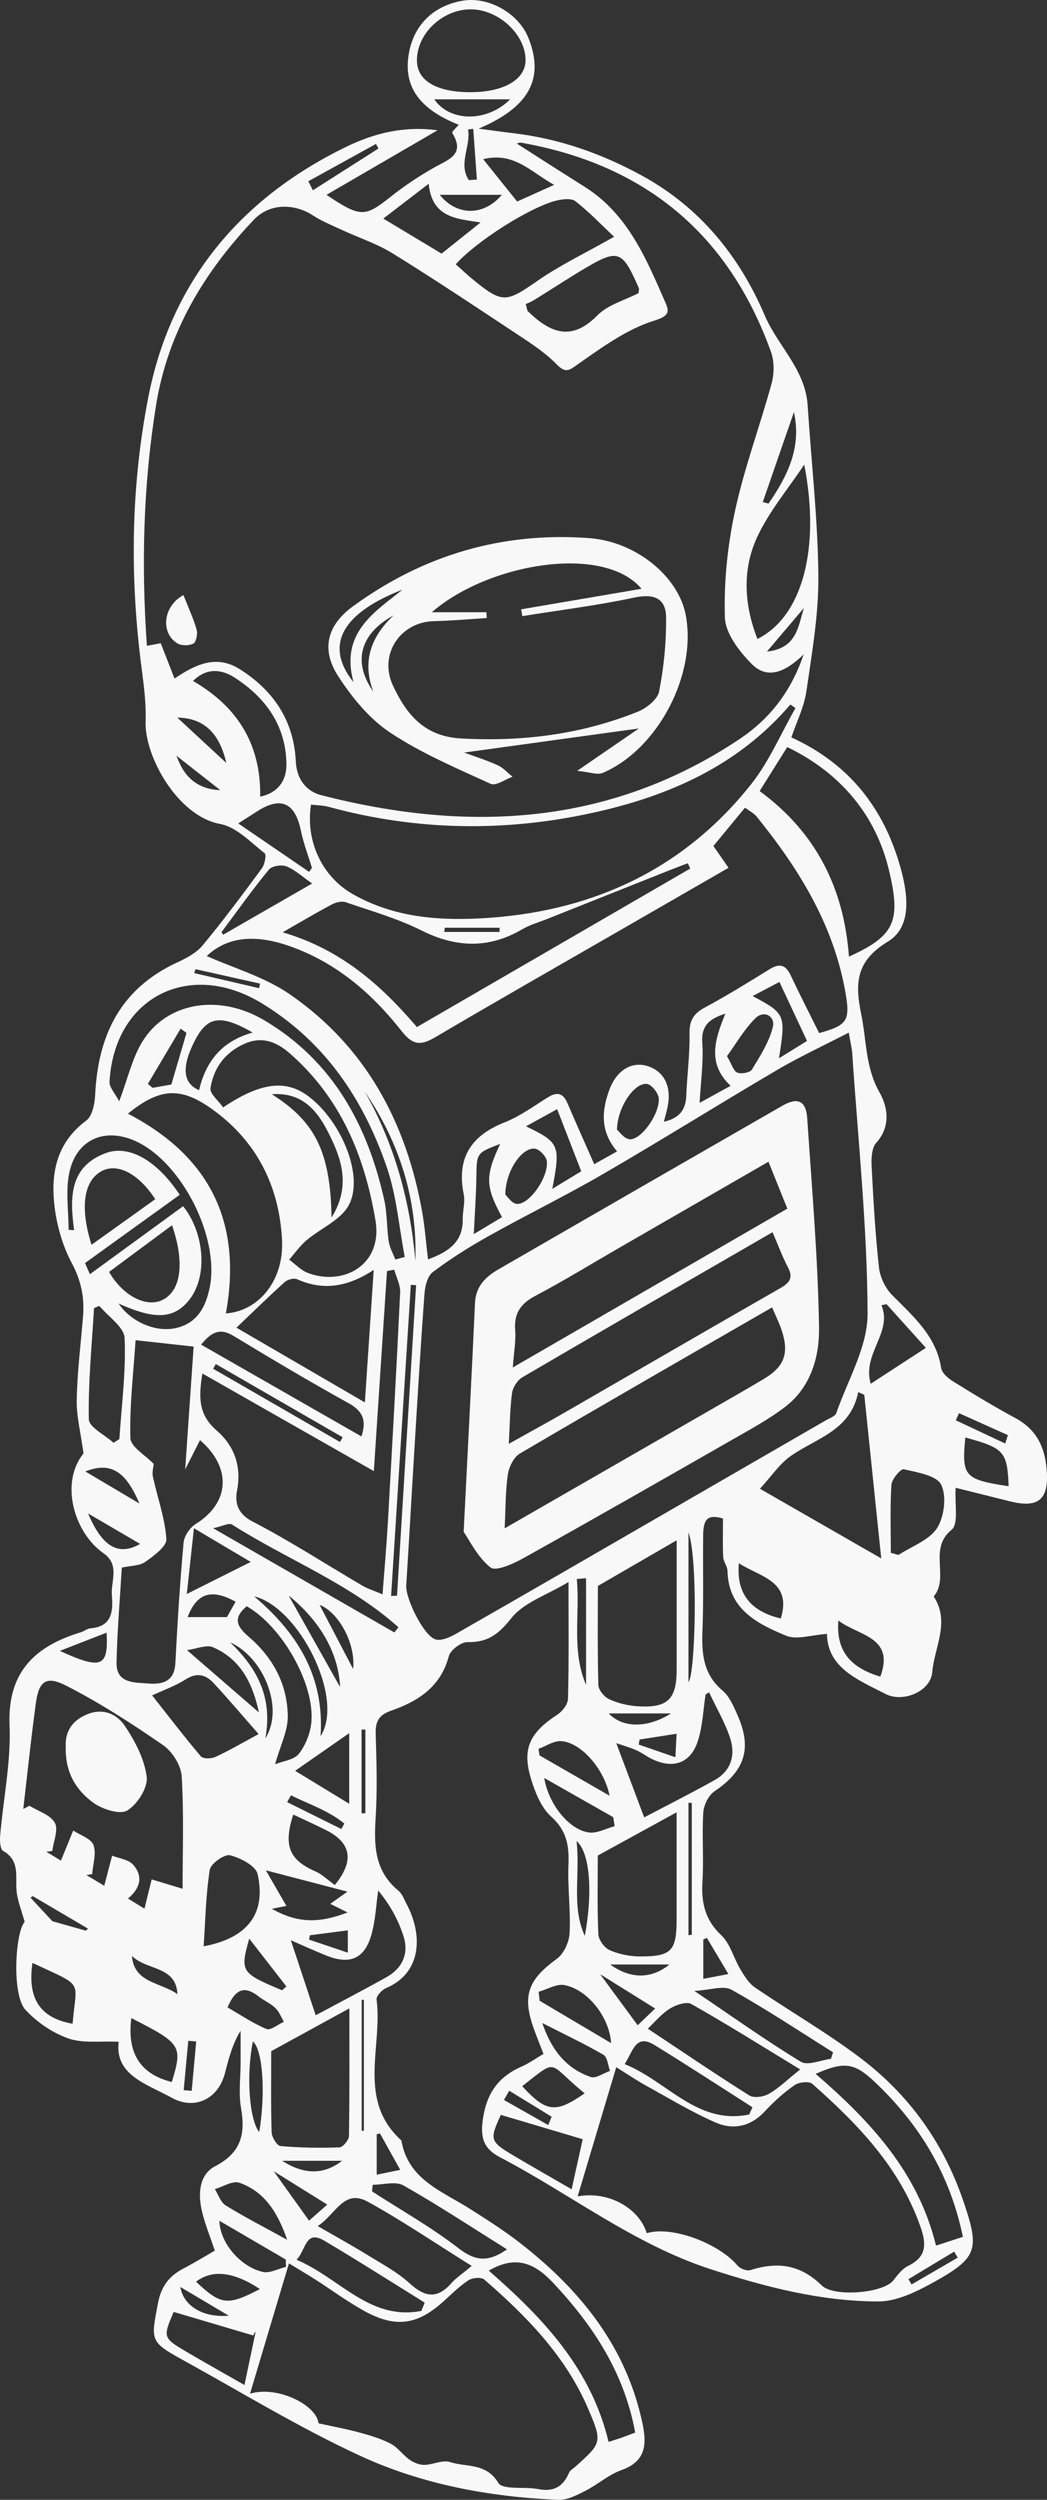 <svg width="271" height="647" viewBox="0 0 271 647" fill="none" xmlns="http://www.w3.org/2000/svg">
<rect x="0" y="0" width="271" height="647" fill="#333333" stroke="none"/>
<path d="M21.584 376.216C15.48 383.812 19.134 396.655 26.8 402.011C31.104 405.019 28.643 409.26 28.957 412.917C29.293 416.899 29.055 421.01 23.417 421.432C22.571 421.497 21.801 422.19 20.945 422.449C8.975 426.085 1.895 432.793 2.47 446.61C2.86 456.045 0.854 465.578 0.041 475.077C-0.078 476.408 0.03 478.605 0.8 479.038C5.31 481.602 3.901 485.757 4.302 489.544C4.551 491.989 5.549 494.359 6.384 497.41C3.955 500.061 2.979 516.28 6.601 520.186C9.561 523.378 13.594 526.137 17.681 527.576C21.454 528.906 25.943 528.214 30.724 528.441C29.651 537.076 37.924 539.337 44.505 542.962C50.338 546.175 56.431 543.308 58.177 536.729C59.163 533.007 60.042 529.253 62.275 525.585C62.275 528.311 62.275 531.038 62.275 533.765C62.275 537.725 61.722 541.782 62.394 545.634C63.565 552.364 62.394 557.168 55.694 560.652C51.52 562.816 51.227 567.815 52.257 572.251C53.027 575.529 54.328 578.689 55.596 582.508C52.962 584.023 50.24 585.689 47.421 587.161C43.833 589.033 41.751 591.727 40.949 595.828C38.965 606.009 38.769 606.074 47.703 611.008C62.785 619.339 77.563 628.363 93.175 635.58C109.265 643.013 126.753 646.259 144.535 646.995C146.833 647.092 149.327 645.772 151.506 644.669C154.715 643.046 157.524 640.481 160.852 639.302C167.216 637.041 167.433 632.615 166.295 627.216C162.099 607.329 150.194 592.647 134.592 580.507C130.494 577.315 126.081 574.512 121.69 571.721C114.437 567.101 105.6 564.136 103.898 553.987C92.319 543.513 99.084 529.75 97.469 517.502C97.35 516.615 98.846 515.014 99.93 514.548C109.211 510.61 109.439 500.818 105.329 492.974C104.668 491.708 104.137 490.171 103.096 489.316C97.1 484.383 96.764 477.934 97.209 470.869C97.675 463.511 97.469 456.099 97.241 448.72C97.144 445.561 98.076 443.851 101.166 442.78C108.203 440.335 114.057 436.613 116.172 428.649C116.594 427.048 119.37 424.971 121.007 425.003C126.276 425.122 129.063 422.936 132.37 418.782C135.557 414.767 141.445 412.874 147.148 409.455C147.148 420.437 147.267 430.056 147.017 439.664C146.985 441.081 145.575 442.932 144.274 443.775C136.967 448.525 134.994 452.745 137.585 460.86C138.647 464.203 140.165 467.926 142.67 470.165C146.671 473.757 147.343 477.674 147.137 482.587C146.887 488.494 147.733 494.445 147.429 500.353C147.31 502.657 145.933 505.665 144.133 506.975C136.652 512.395 135.069 516.539 138.235 525.249C138.962 527.24 139.753 529.209 140.675 531.579C138.691 532.748 136.945 534.013 135.026 534.857C129.117 537.443 126.038 541.598 125.03 548.209C124.281 553.089 125.008 556.032 129.421 558.337C147.69 567.88 164.094 580.874 184.065 587.345C198.182 591.922 212.482 595.633 227.336 595.654C231.988 595.654 236.975 593.263 241.225 590.915C253.13 584.348 253.715 582.357 249.205 569.265C244.077 554.409 235.175 542.063 222.707 532.639C213.99 526.05 204.448 520.554 195.406 514.386C193.801 513.293 192.652 511.389 191.622 509.669C189.887 506.769 189.031 503.069 186.689 500.872C182.428 496.858 181.485 492.368 181.821 486.904C182.189 480.985 181.658 475.013 182.038 469.083C182.157 467.168 183.404 464.647 184.943 463.608C192.75 458.35 194.734 452.605 190.907 443.927C189.909 441.655 188.825 439.08 187.014 437.543C182.016 433.323 181.593 428.011 181.821 422.092C182.146 413.815 181.897 405.527 182.005 397.239C182.059 392.814 183.425 391.97 187.133 393.009C187.133 396.547 187.025 399.771 187.188 402.984C187.253 404.185 188.272 405.354 188.304 406.555C188.5 416.499 195.981 420.221 203.429 423.337C206.194 424.494 210 423.142 214.044 422.882C214.196 431.711 222.067 434.752 229.223 438.43C233.733 440.746 240.878 437.781 241.301 432.782C241.843 426.301 246.006 419.777 241.67 413.198C245.833 408.265 240.163 400.907 246.31 395.919C248.175 394.404 247.069 389.232 247.362 385.067C252.1 386.246 256.74 387.393 261.381 388.562C269.003 390.477 271.561 387.923 270.9 380.252C270.38 374.16 268.081 369.832 262.649 366.922C257.196 363.99 251.883 360.754 246.624 357.487C245.356 356.697 243.805 355.344 243.61 354.068C242.288 345.758 236.422 340.738 230.958 335.23C229.169 333.434 227.792 330.578 227.51 328.067C226.545 319.303 226.046 310.496 225.601 301.689C225.504 299.698 225.645 297.058 226.827 295.748C230.686 291.453 229.722 286.368 227.651 282.721C223.964 276.24 224.311 269.305 222.923 262.542C221.286 254.557 221.438 248.768 229.852 243.672C236.108 239.885 235.002 231.457 233.115 224.672C228.865 209.362 219.942 197.742 204.828 190.849C206.161 186.889 208.135 182.983 208.731 178.872C210.173 168.95 211.919 158.931 211.821 148.976C211.68 134.261 209.989 119.568 209.045 104.864C208.449 95.634 201.315 89.543 197.921 81.59C191.373 66.258 181.105 53.599 166.056 45.398C155.691 39.749 144.751 35.887 132.977 34.491C130.494 34.199 128.033 33.842 123.88 33.301C135.481 28.356 141.455 21.485 136.782 9.843C134.126 3.222 126.222 -0.966 119.684 0.192C111.683 1.599 106.533 7.084 105.644 15.134C104.787 22.87 108.929 28.421 118.741 32.295C118.091 33.074 116.898 34.145 117.05 34.383C120.508 40.031 116.085 41.264 112.431 43.331C108.528 45.538 104.733 48.048 101.22 50.84C94.466 56.217 93.392 56.38 84.501 50.429C94.281 44.748 103.465 39.403 113.244 33.723C104.592 32.544 96.883 34.469 89.662 37.975C62.188 51.316 44.255 72.869 38.401 102.732C33.869 125.887 33.565 149.572 36.677 173.137C37.273 177.649 37.848 182.237 37.685 186.76C37.371 195.632 45.914 211.234 57.017 213.268C61.202 214.036 64.856 217.997 68.509 220.831C69.019 221.221 68.509 223.753 67.761 224.77C62.785 231.521 57.776 238.273 52.409 244.722C50.772 246.691 48.148 248.043 45.73 249.158C31.115 255.964 25.347 268.039 24.631 283.381C24.523 285.675 23.894 288.856 22.322 290.025C14.461 295.878 13.052 303.95 14.168 312.638C14.797 317.529 16.272 322.593 18.592 326.921C21.01 331.454 21.899 335.879 21.487 340.792C20.891 347.954 20.002 355.117 19.861 362.291C19.774 366.5 20.88 370.73 21.617 376.194L21.584 376.216ZM38.021 167.154C36.536 145.904 37.1 125.194 40.417 104.734C43.431 86.145 52.723 70.521 65.701 56.877C70.114 52.236 76.663 52.917 80.945 55.72C83.287 57.256 85.954 58.327 88.513 59.517C92.904 61.552 97.599 63.077 101.676 65.609C112.648 72.404 123.392 79.567 134.148 86.697C137.585 88.98 141.152 91.285 143.992 94.217C146.551 96.857 147.44 95.753 149.923 94.022C156.038 89.748 162.381 85.139 169.352 82.986C173.299 81.763 173.234 80.595 172.247 78.344C167.281 67.005 162.554 55.428 151.365 48.373C145.478 44.662 139.623 40.907 133.757 37.153C134.104 37.066 134.462 36.861 134.788 36.915C166.826 42.53 188.565 60.502 199.559 91.079C200.437 93.514 200.415 96.684 199.721 99.216C196.707 110.274 192.652 121.083 190.245 132.249C188.304 141.251 187.339 150.664 187.632 159.84C187.762 163.962 191.362 168.604 194.571 171.85C198.756 176.08 203.505 173.754 208.015 169.361C204.622 179.38 198.919 186.294 191.308 191.358C157.664 213.766 121.083 215.551 83.125 205.803C79.416 204.85 76.782 201.81 76.565 197.071C76.066 186.63 70.884 178.753 62.058 173.191C55.9 169.307 50.468 172.055 45.177 175.615C43.822 172.163 42.737 169.372 41.599 166.472C40.612 166.667 39.604 166.862 38.032 167.154H38.021ZM110.783 325.936C110.252 321.511 109.959 317.561 109.276 313.677C105.156 290.479 94.661 270.873 74.982 257.316C68.477 252.837 60.464 250.554 53.515 247.438C59.391 241.887 67.078 242.06 75.221 244.96C87.169 249.223 96.374 257.208 104.007 266.924C107.042 270.787 109.167 270.516 112.832 268.352C128.326 259.21 143.96 250.316 159.551 241.324C169.179 235.774 178.807 230.234 188.575 224.597C186.819 222.076 185.399 220.031 184.651 218.96C187.545 215.443 190.158 212.273 192.836 209.038C194.127 210.001 195.157 210.498 195.807 211.299C206.649 224.683 215.583 239.041 218.738 256.342C220.159 264.122 219.465 265.312 212.027 267.379C209.544 262.358 207.007 257.424 204.644 252.404C203.31 249.58 201.673 249.309 199.114 250.9C193.617 254.308 188.098 257.716 182.406 260.778C179.511 262.337 178.406 264.122 178.471 267.498C178.579 272.864 177.831 278.242 177.636 283.619C177.495 287.298 175.793 289.408 171.824 290.338C172.225 288.77 172.583 287.59 172.822 286.378C173.852 281.196 171.889 277.268 167.639 275.926C163.563 274.639 159.627 276.922 157.73 282.04C155.724 287.439 155.323 292.838 159.714 297.999C157.426 299.276 155.518 300.347 153.805 301.31C151.311 295.64 149.045 290.587 146.866 285.502C145.738 282.884 144.177 282.527 141.802 284.009C138.138 286.292 134.582 288.921 130.602 290.49C121.831 293.952 118.156 299.773 120.031 309.122C120.443 311.167 119.739 313.417 119.771 315.57C119.847 321.467 116.074 323.999 110.805 325.947L110.783 325.936ZM219.682 267.281C220.072 269.553 220.484 271.09 220.592 272.648C222.099 295.088 224.474 317.529 224.561 339.98C224.593 348.56 219.421 357.184 216.462 365.732C216.18 366.543 214.803 367.008 213.87 367.538C200.014 375.556 186.147 383.563 172.291 391.569C154.228 402.011 136.186 412.474 118.069 422.828C116.486 423.737 114.263 424.754 112.745 424.31C109.688 423.434 104.928 413.696 105.145 410.32C105.839 399.555 106.424 388.778 107.086 378.001C107.964 363.643 108.81 349.274 109.861 334.916C110.002 332.936 110.631 330.286 112.008 329.247C116.573 325.806 121.452 322.722 126.45 319.931C136.316 314.413 146.486 309.446 156.255 303.766C171.315 295.023 186.082 285.783 201.098 276.954C206.931 273.524 213.1 270.668 219.66 267.27L219.682 267.281ZM159.508 535.031C163.075 537.249 165.113 538.644 167.271 539.824C173.223 543.091 179.045 546.651 185.247 549.356C189.801 551.336 194.344 550.395 198.008 546.413C200.307 543.914 202.898 541.587 205.684 539.651C206.801 538.872 209.425 538.601 210.26 539.337C222.034 549.756 232.844 560.912 238.222 576.244C239.794 580.712 239.946 584.066 235.078 586.436C233.549 587.183 232.334 588.762 231.25 590.18C228.681 593.545 215.833 594.562 212.732 591.543C207.398 586.339 201.662 585.181 194.246 587.54C193.335 587.832 191.611 587.193 190.95 586.414C185.908 580.474 173.776 576.027 167.401 577.986C165.514 571.71 157.708 566.949 149.511 568.464C152.905 557.114 156.071 546.543 159.508 535.031ZM74.787 585.798C78.061 587.799 79.861 588.849 81.618 589.974C85.846 592.69 89.912 595.698 94.303 598.121C102.369 602.568 107.964 601.757 114.697 595.719C116.833 593.804 118.871 591.727 121.246 590.169C122.265 589.498 124.574 589.303 125.355 589.985C136.295 599.485 146.378 609.785 152.2 623.332C155.995 632.172 155.745 632.269 148.85 638.48C148.318 638.956 147.549 639.345 147.299 639.951C145.781 643.587 143.288 645.004 139.298 644.214C135.774 643.522 130.136 644.517 128.987 642.613C125.789 637.333 120.693 638.599 116.497 637.225C114.567 636.586 112.052 637.928 109.796 637.949C108.528 637.96 107.075 637.365 106.012 636.619C104.278 635.396 102.977 633.438 101.133 632.475C98.629 631.165 95.821 630.332 93.078 629.586C89.771 628.677 86.377 628.06 82.452 627.194C81.91 622.455 71.87 617.381 64.715 619.523C68.173 607.946 71.339 597.342 74.798 585.787L74.787 585.798ZM204.579 182.334C205.012 182.648 205.457 182.962 205.89 183.276C202.117 189.865 199.103 197.06 194.441 202.946C177.289 224.597 154.184 235.546 126.905 237.526C114.675 238.414 102.424 237.754 91.256 231.381C83.493 226.945 79.015 217.845 80.501 208.248C82.029 208.432 83.623 208.432 85.109 208.832C107.801 215.032 130.678 215.378 153.566 210.336C173.201 206.008 191.091 198.142 204.579 182.334ZM52.365 355.474C67.121 363.871 81.52 372.072 96.764 380.75C97.978 362.258 99.073 345.617 100.168 328.976C100.797 328.857 101.426 328.727 102.044 328.608C102.586 330.588 103.671 332.59 103.573 334.538C102.63 354.317 101.524 374.074 100.407 393.842C100.06 399.89 99.518 405.938 99.019 412.636C96.959 411.759 95.268 411.251 93.782 410.385C84.317 404.835 75.091 398.83 65.365 393.798C61.364 391.732 60.768 388.767 61.364 385.727C62.611 379.311 60.465 374.02 56.041 370.2C51.26 366.067 51.433 361.501 52.376 355.474H52.365ZM50.121 348.495C49.405 358.937 48.701 369.118 47.931 380.306C49.427 377.352 50.609 375.026 51.769 372.732C60.042 379.852 59.478 388.951 50.685 394.415C49.167 395.356 47.671 397.531 47.519 399.262C46.576 409.639 45.925 420.037 45.394 430.445C45.145 435.282 41.989 436.007 38.325 435.715C34.703 435.433 30.03 435.715 30.161 430.229C30.356 421.995 31.05 413.783 31.527 405.722C33.836 405.213 36.113 405.289 37.598 404.25C39.821 402.681 43.193 400.204 43.063 398.321C42.694 392.89 40.743 387.577 39.572 382.178C39.322 381.02 39.713 379.722 39.778 378.878C37.663 376.649 33.814 374.474 33.749 372.191C33.511 363.838 34.53 355.453 35.094 346.862C40.081 347.413 44.657 347.911 50.132 348.517L50.121 348.495ZM73.161 241.292C78.17 238.425 81.997 236.142 85.933 234.064C86.952 233.523 88.47 233.155 89.489 233.512C96.07 235.774 102.857 237.7 109.048 240.794C118.036 245.295 126.493 245.598 135.189 240.502C137.151 239.355 139.428 238.717 141.575 237.862C152.2 233.631 162.825 229.401 173.461 225.17C174.969 224.564 176.497 224.002 178.015 223.428C178.232 223.883 178.449 224.337 178.666 224.791C155.127 238.446 131.589 252.09 107.91 265.821C98.531 254.86 88.275 245.76 73.171 241.292H73.161ZM7.62 467.363L6.026 468.174C7.088 459.075 8.032 449.964 9.268 440.887C10.048 435.141 11.881 433.605 17.107 436.266C25.824 440.713 34.118 446.08 42.185 451.652C44.592 453.319 46.858 456.9 47.031 459.746C47.617 469.549 47.259 479.405 47.259 488.84C44.006 487.856 41.632 487.142 39.257 486.417C38.639 488.938 38.021 491.459 37.392 494.001C36.623 493.525 34.996 492.519 33.131 491.372C36.373 488.678 37.089 485.53 34.422 482.576C33.229 481.256 30.855 481.007 29.022 480.271C28.35 482.857 27.667 485.443 26.984 488.072C25.943 487.445 24.154 486.363 22.354 485.281C22.853 485.205 23.352 485.14 23.851 485.064C24.046 482.522 25 479.719 24.197 477.534C23.59 475.867 20.782 474.991 18.95 473.768C17.898 476.343 16.857 478.919 15.773 481.559C14.906 481.028 13.442 480.141 11.978 479.254C12.499 479.189 13.019 479.124 13.54 479.07C13.843 476.592 15.177 473.552 14.201 471.777C13.073 469.722 9.918 468.791 7.641 467.363H7.62ZM33.11 288.229C41.263 281.65 46.597 281.163 54.783 286.984C66.395 295.24 72.272 306.925 72.998 320.894C73.551 331.389 66.97 339.353 58.459 339.937C62.752 316.414 54.371 299.308 33.11 288.229ZM196.62 204.742C199.222 200.587 201.456 197.017 203.765 193.349C217.784 200.144 226.707 211.137 230.068 225.116C233.245 238.295 231.738 242.168 219.736 247.589C218.446 229.985 211.301 215.508 196.62 204.731V204.742ZM175.142 398.657C175.142 410.115 175.142 421.14 175.142 432.177C175.142 439.826 172.789 442.131 164.94 441.601C162.478 441.438 159.92 440.822 157.697 439.794C156.418 439.209 154.911 437.403 154.878 436.115C154.629 427.178 154.748 418.23 154.748 410.472C161.925 406.317 168.268 402.638 175.142 398.657ZM94.433 362.962C82.29 355.896 71.307 349.502 61.202 343.626C65.625 339.407 69.583 335.512 73.714 331.8C74.44 331.151 76.077 330.718 76.901 331.086C83.547 334.04 89.803 333.229 96.731 328.663C95.951 340.316 95.246 350.952 94.444 362.962H94.433ZM57.754 286.616C56.485 284.799 54.263 283.035 54.48 281.65C55.282 276.467 58.177 272.431 63.197 270.181C67.794 268.114 71.534 269.586 75.058 272.68C88.166 284.16 94.368 299.146 97.187 315.863C99.117 327.321 88.947 332.947 79.698 329.463C77.899 328.782 76.446 327.191 74.841 326.023C76.327 324.335 77.638 322.441 79.341 321.002C82.94 317.94 88.058 315.852 90.194 312.054C94.325 304.718 88.6 290.566 80.111 283.944C74.223 279.356 67.664 279.962 57.743 286.627L57.754 286.616ZM70.201 530.876C77.259 527.013 83.612 523.529 90.432 519.796C90.432 531.114 90.497 541.988 90.324 552.862C90.302 553.89 88.763 555.74 87.863 555.772C82.788 555.956 77.671 555.881 72.618 555.437C71.719 555.361 70.353 553.165 70.309 551.91C70.092 544.736 70.201 537.552 70.201 530.876ZM154.737 480.239C161.925 476.289 168.301 472.794 175.131 469.051C175.131 478.572 175.131 487.683 175.131 496.793C175.131 504.897 173.808 506.39 165.644 506.358C163.01 506.347 160.202 505.784 157.805 504.735C156.439 504.14 154.932 502.062 154.867 500.591C154.564 493.59 154.726 486.579 154.726 480.239H154.737ZM196.707 385.305C199.678 382.07 201.727 378.943 204.557 376.919C211.171 372.213 220.17 370.341 222.132 360.3C222.652 360.527 223.184 360.754 223.704 360.982C225.114 374.625 226.534 388.269 228.095 403.342C217.09 397.023 207.528 391.526 196.707 385.316V385.305ZM117.96 68.411C123.23 62.482 137.119 53.642 143.992 51.922C145.575 51.532 147.885 51.251 148.947 52.084C152.482 54.843 155.604 58.133 158.955 61.281C151.539 65.49 145.012 68.595 139.146 72.664C130.949 78.344 130.082 78.636 122.265 72.22C120.877 71.084 119.576 69.84 117.971 68.411H117.96ZM30.844 285.015C29.846 283.067 28.252 281.444 28.35 279.93C29.608 258.095 49.037 248.238 67.794 259.686C84.1 269.629 94.064 284.496 100.093 302.024C102.651 309.446 103.269 317.54 104.766 325.33C103.952 325.546 103.128 325.763 102.315 325.979C101.73 324.421 100.852 322.896 100.613 321.283C100.082 317.745 100.234 314.077 99.464 310.604C95.127 291.15 86.15 274.606 68.433 264.079C56.691 257.1 43.16 259.372 36.872 269.553C34.226 273.849 33.099 279.075 30.855 285.037L30.844 285.015ZM121.712 23.866C113.049 23.844 108.04 20.934 107.921 15.848C107.758 8.794 114.524 2.334 121.994 2.421C129.15 2.507 136.056 8.989 136.034 15.578C136.013 20.609 130.364 23.877 121.723 23.855L121.712 23.866ZM126.515 587.68C133.302 583.709 138.192 585.549 143.06 590.721C153.577 601.887 161.6 614.2 164.408 629.586C163.01 630.116 162.023 630.516 161.026 630.862C159.92 631.252 158.792 631.587 157.523 631.999C153.002 613.085 140.631 599.993 126.526 587.691L126.515 587.68ZM242.277 581.21C237.625 562.189 225.244 548.934 211.106 536.751C218.597 533.462 221.145 533.884 226.371 538.807C238.027 549.789 245.92 562.848 249.227 578.938C246.852 579.706 244.868 580.355 242.277 581.199V581.21ZM208.167 120.25C212.385 141.824 207.734 159.547 196.046 165.379C192.565 156.421 192.056 147.31 196.089 138.773C199.168 132.249 203.982 126.525 208.167 120.25ZM207.116 535.604C203.516 538.482 201.445 540.56 198.984 541.934C197.618 542.702 195.124 543.07 193.942 542.334C185.204 536.837 176.671 531.027 167.672 525.055C169.417 523.41 171.141 521.278 173.331 519.894C174.893 518.909 177.657 517.957 178.937 518.671C188.12 523.854 197.054 529.48 207.105 535.593L207.116 535.604ZM122.091 586.458C119.554 588.589 118.015 589.584 116.844 590.915C113.179 595.07 109.991 594.594 106.023 590.959C102.749 587.972 98.672 585.83 94.856 583.471C90.974 581.08 86.974 578.884 82.225 576.135C86.909 573.171 88.947 566.408 95.192 569.838C104.115 574.75 112.572 580.517 122.08 586.447L122.091 586.458ZM19.188 318.405C18.711 318.362 18.234 318.319 17.757 318.286C17.757 313.363 16.944 308.267 17.931 303.539C19.774 294.775 27.287 291.648 35.365 295.467C47.215 301.083 56.908 320.375 54.274 333.239C53.244 338.26 51.064 342.48 45.535 343.724C40.233 344.914 33.847 342.079 30.692 337.373C40.179 341.679 45.177 341.376 49.124 336.247C53.666 330.361 53.07 319.347 47.4 312.184C39.441 317.994 31.451 323.815 23.265 329.788C22.701 328.5 22.17 327.267 22.007 326.899C30.442 320.818 38.487 315.019 46.522 309.23C40.688 300.444 33.468 296.149 27.309 298.464C17.866 302.013 18.072 310.139 19.188 318.405ZM81.704 521.581C79.633 515.317 77.541 509.009 75.286 502.17C78.246 503.458 81.249 504.821 84.306 506.066C90.573 508.63 94.422 506.996 96.189 500.548C97.187 496.912 97.35 493.049 97.892 489.284C100.938 492.963 103.15 496.977 104.484 501.262C105.861 505.665 104.115 509.452 100.006 511.746C93.826 515.187 87.548 518.454 81.693 521.592L81.704 521.581ZM182.612 438.582C182.916 438.387 183.23 438.192 183.534 437.998C185.399 441.99 187.697 445.842 189.031 449.997C190.397 454.26 189.215 458.35 185.008 460.698C178.687 464.225 172.225 467.482 166.739 470.371C164.311 463.922 161.85 457.365 159.518 451.165C160.624 451.544 162.63 452.118 164.549 452.918C165.861 453.47 167.021 454.357 168.29 455.028C174.004 458.015 178.731 456.532 180.65 450.538C181.875 446.729 182.005 442.564 182.623 438.56L182.612 438.582ZM66.948 448.807C62.329 451.295 59.098 453.2 55.705 454.747C54.664 455.223 52.55 455.245 51.986 454.574C47.703 449.521 43.681 444.241 39.377 438.798C42.325 437.424 45.405 436.342 48.072 434.643C50.945 432.804 53.233 433.41 55.239 435.552C59.087 439.696 62.73 444.014 66.937 448.807H66.948ZM136.067 78.712C136.392 78.55 137.433 78.16 138.355 77.587C142.475 75.044 146.53 72.371 150.682 69.883C160.039 64.278 160.982 64.603 165.352 74.557C165.471 74.838 165.319 75.239 165.287 75.856C161.763 77.695 157.35 78.853 154.618 81.633C147.787 88.58 142.269 86.015 136.598 80.53C136.49 80.432 136.501 80.216 136.078 78.712H136.067ZM49.969 176.232C53.363 172.888 57.147 173.062 60.736 175.377C68.856 180.625 74.05 187.917 74.136 197.861C74.18 202.026 71.925 205.229 67.349 206.181C67.555 192.613 61.473 182.929 49.969 176.243V176.232ZM52.062 348.019C55 344.308 57.288 343.832 60.529 345.801C70.32 351.741 80.175 357.606 90.194 363.146C93.847 365.169 94.975 367.538 93.544 371.769C79.785 363.892 66.102 356.059 52.062 348.019ZM52.712 503.739C53.168 497.02 53.276 490.409 54.295 483.928C54.545 482.338 58.101 479.817 59.532 480.174C62.243 480.844 66.2 482.911 66.677 485.053C68.954 495.3 64.042 501.619 52.723 503.739H52.712ZM30.898 372.462C30.399 372.775 29.9 373.1 29.391 373.414C27.146 371.38 23.026 369.378 22.983 367.311C22.81 357.736 23.775 348.138 24.338 338.552C24.805 338.368 25.26 338.184 25.726 338C28.014 340.759 32.123 343.453 32.253 346.31C32.633 354.998 31.462 363.741 30.898 372.462ZM63.858 415.719C73.052 421.01 81.444 435.758 80.598 445.658C80.349 448.525 79.113 451.663 77.356 453.914C76.121 455.493 73.226 455.796 71.198 456.619C72.553 451.782 74.505 448.017 74.483 444.273C74.429 436.05 70.743 429.104 64.465 423.694C61.679 421.292 59.901 418.998 63.869 415.719H63.858ZM232.573 402.443C231.912 402.26 231.25 402.086 230.578 401.902C230.578 396.027 230.35 390.141 230.73 384.288C230.827 382.805 233.169 380.09 233.928 380.263C237.409 381.074 242.461 381.875 243.621 384.277C245.063 387.274 244.413 392.576 242.526 395.508C240.509 398.646 235.988 400.193 232.573 402.433V402.443ZM109.926 595.957C109.645 596.672 109.352 597.386 109.07 598.1C95.691 600.707 87.917 589.552 76.76 584.867C79.286 582.216 79.005 577.001 83.97 579.944C92.72 585.127 101.285 590.602 109.926 595.957ZM194.766 545.396C194.484 546.024 194.192 546.651 193.91 547.268C180.4 550.038 172.703 538.612 161.676 534.23C163.877 530.854 164.528 526.299 169.385 529.274C177.928 534.511 186.32 540.008 194.766 545.396ZM147.95 566.614C142.572 563.498 137.758 560.771 133.009 557.947C126.764 554.247 126.678 553.814 129.637 547.365C136.728 549.475 143.711 551.553 150.823 553.662C150.097 556.941 149.099 561.453 147.961 566.614H147.95ZM63.273 617.283C58.047 614.297 53.363 611.668 48.744 608.963C42.098 605.068 42.12 605.035 44.949 598.359C51.877 600.415 58.719 602.439 65.56 604.462C66.005 603.391 66.157 603.553 66.135 603.672C65.224 608.032 64.303 612.382 63.273 617.283ZM44.526 317.096C47.888 326.877 46.836 334.062 42.087 336.431C37.88 338.53 31.819 335.403 28.231 329.193C33.489 325.287 38.769 321.381 44.537 317.107L44.526 317.096ZM23.688 322.171C20.576 312.303 21.725 305.367 26.518 302.998C30.54 301.007 35.94 303.82 40.179 310.377C34.747 314.261 29.315 318.146 23.688 322.171ZM131.231 582.173C126.016 585.808 122.698 584.975 118.568 581.794C111.553 576.384 103.757 571.991 96.298 567.166C96.352 566.592 96.417 566.03 96.471 565.456C99.16 565.456 102.402 564.471 104.429 565.629C113.418 570.725 122.059 576.428 131.242 582.173H131.231ZM179.739 515.284C183.794 515.068 187.231 513.802 189.313 514.96C198.301 519.98 206.899 525.704 215.627 531.168C215.442 531.73 215.258 532.293 215.074 532.856C212.439 533.18 209.078 534.706 207.3 533.624C198.333 528.182 189.779 522.068 179.728 515.284H179.739ZM99.214 56.575C103.193 53.523 106.826 50.742 110.956 47.562C111.835 56.401 118.156 56.585 124.39 57.581C120.704 60.524 117.418 63.142 114.296 65.641C109.276 62.623 104.668 59.853 99.214 56.575ZM86.648 487.867C84.783 486.525 83.374 485.108 81.672 484.361C74.885 481.375 73.291 477.75 75.904 469.635C78.82 471.02 81.715 472.308 84.545 473.747C90.92 476.993 91.744 481.688 86.659 487.867H86.648ZM103.139 421.173C102.781 421.616 102.424 422.06 102.066 422.504C86.822 413.739 71.567 404.964 55.163 395.53C57.591 395.01 59.272 394.08 60.042 394.567C74.277 403.634 90.432 409.769 103.139 421.173ZM80.739 224.618L80.013 225.657C74.082 221.61 68.162 217.553 61.668 213.117C63.999 211.624 65.322 210.769 66.655 209.925C72.749 206.051 76.392 207.783 77.888 215.01C78.56 218.278 79.774 221.426 80.75 224.629L80.739 224.618ZM89.966 494.975C82.647 497.788 77.053 497.821 70.353 494.023C72.738 493.558 73.8 493.352 74.136 493.287C72.532 490.507 70.96 487.791 68.813 484.069C76.739 486.135 82.832 487.737 89.933 489.587C87.895 491.037 86.811 491.805 85.488 492.746C86.757 493.374 87.743 493.872 89.966 494.975ZM239.653 348.842C234.709 352.055 230.437 354.836 225.363 358.147C223.108 350.302 231.098 344.903 228.149 337.805C228.594 337.719 229.028 337.632 229.472 337.546C232.638 341.062 235.804 344.579 239.653 348.853V348.842ZM57.732 241.93C57.602 241.703 57.472 241.465 57.342 241.238C61.386 235.817 65.311 230.288 69.604 225.062C70.374 224.121 72.89 223.731 74.147 224.229C76.37 225.127 78.246 226.891 80.793 228.665C72.727 233.307 65.235 237.624 57.743 241.93H57.732ZM90.389 448.569V466.844C85.282 463.738 80.902 461.077 76.392 458.317C80.793 455.255 85.185 452.193 90.389 448.569ZM64.91 404.25C59.337 407.042 54.349 409.541 48.354 412.549C49.015 406.425 49.535 401.61 50.197 395.53C55.672 398.776 60.139 401.426 64.91 404.261V404.25ZM51.531 282.159C47.215 280.308 47.031 276.013 50.36 269.467C53.634 263.04 56.984 262.412 65.409 267.238C57.581 269.424 53.298 274.509 51.531 282.159ZM139.699 517.849C139.601 517.07 139.504 516.29 139.406 515.511C141.651 514.873 144.068 513.38 146.107 513.769C152.157 514.938 157.762 522.122 158.174 528.787C151.821 525.022 145.76 521.43 139.688 517.838L139.699 517.849ZM33.988 522.306C46.988 528.95 47.313 529.458 44.472 538.861C35.95 536.74 32.893 530.984 33.988 522.306ZM18.787 523.778C9.311 522.122 7.251 516.02 8.4 508.024C22.018 514.429 19.752 512.146 18.787 523.778ZM74.332 579.695C68.314 576.384 63.251 573.777 58.415 570.801C57.103 569.99 56.518 568.02 55.607 566.571C57.743 565.965 60.237 564.331 61.95 564.926C68.271 567.144 71.762 572.273 74.332 579.695ZM102.76 412.993C102.25 413.015 101.741 413.036 101.231 413.058C102.933 386.214 104.635 359.369 106.338 332.536C106.793 332.569 107.248 332.59 107.704 332.623C106.056 359.413 104.408 386.203 102.76 412.993ZM70.353 283.208C79.362 282.526 83.135 288.954 86.193 295.651C88.914 301.613 90.259 307.975 85.814 315.116C85.542 298.042 81.509 290.252 70.353 283.208ZM158.727 470.317C158.846 471.096 158.976 471.864 159.096 472.643C156.884 473.238 154.574 474.547 152.471 474.277C147.267 473.606 141.932 466.865 140.87 460.168C146.974 463.641 152.851 466.973 158.727 470.317ZM188.163 273.351C190.57 270.062 192.63 266.405 195.504 263.559C197.813 261.255 200.675 263.126 200.057 265.723C199.114 269.64 196.772 273.275 194.636 276.803C194.148 277.603 191.904 278.025 190.852 277.625C189.887 277.257 189.454 275.526 188.163 273.351ZM140.35 523.583C146.248 526.591 151.343 528.993 156.201 531.817C157.231 532.412 157.35 534.554 157.892 535.983C156.212 536.556 154.217 538.017 152.905 537.562C146.671 535.398 142.811 530.778 140.36 523.594L140.35 523.583ZM130.787 309.187C130.852 303.019 135.091 296.928 138.441 297.296C139.623 297.426 141.401 299.297 141.542 300.531C141.998 304.729 136.945 311.87 133.768 311.589C132.446 311.47 131.286 309.62 130.798 309.187H130.787ZM159.692 292.383C159.79 286.552 164.213 280.157 167.444 280.536C168.658 280.676 170.469 282.981 170.523 284.355C170.697 288.586 165.72 295.272 162.88 294.85C161.47 294.645 160.288 292.87 159.692 292.383ZM139.645 454.336C139.558 453.762 139.471 453.2 139.385 452.626C141.347 451.923 143.342 450.505 145.25 450.635C150.444 450.992 156.396 457.841 157.784 464.766C151.517 461.163 145.586 457.744 139.645 454.325V454.336ZM144.209 287.071C146.399 292.719 148.405 297.902 150.444 303.149C147.679 304.826 145.456 306.168 142.952 307.694C145.12 296.387 144.827 295.694 136.143 291.507C138.777 290.057 141.174 288.737 144.209 287.071ZM261.077 384.666C249.584 382.914 248.89 382.102 249.855 372.04C259.939 374.82 260.698 375.653 261.077 384.666ZM135.156 539.943C144.73 532.499 141.434 533.754 151.333 541.782C143.852 546.987 141.445 546.759 135.156 539.943ZM73.974 584.802C73.985 585.44 74.006 586.079 74.017 586.717C71.99 587.193 69.789 588.438 67.978 588.005C61.993 586.566 56.886 580.269 56.789 574.772C62.6 578.17 68.282 581.48 73.963 584.802H73.974ZM48.397 427.08C50.934 426.745 53.439 425.598 55.13 426.334C62.524 429.536 65.463 436.018 67.024 443.213C61.072 438.063 55.217 432.988 48.397 427.08ZM143.44 47.843C139.287 49.715 135.926 51.229 133.855 52.16C130.863 48.438 128.271 45.203 125.062 41.199C133.074 39.23 137.379 44.521 143.44 47.843ZM217.004 419.398C221.948 423.348 231.738 423.531 227.857 433.94C220.972 431.863 216.277 428.011 217.004 419.398ZM202.096 418.89C194.69 417.137 190.505 412.831 191.243 404.586C196.599 408.124 205.11 409.098 202.096 418.89ZM208.883 269.413C206.129 271.111 204.047 272.399 201.619 273.903C203.429 262.629 203.288 262.304 194.799 257.803C197.108 256.591 199.168 255.509 201.749 254.146C204.253 259.513 206.498 264.295 208.883 269.413ZM187.751 262.347C185.008 269.056 182.981 275.266 189.107 281.033C186.342 282.548 183.805 283.944 181.084 285.437C181.376 279.919 182.124 274.909 181.777 269.986C181.452 265.442 183.566 263.7 187.751 262.347ZM67.273 592.441C58.882 596.834 57.168 596.607 50.75 590.547C54.949 587.309 60.457 587.94 67.273 592.441ZM122.633 319.401C122.883 314.056 123.23 309.436 123.295 304.815C123.382 298.41 123.295 298.41 129.464 296.062C125.55 304.394 125.615 307.066 129.941 315.019C127.675 316.382 125.398 317.745 122.633 319.401ZM58.892 519.547C61.148 514.191 63.717 514.213 66.894 516.68C68.303 517.773 70.006 518.509 71.285 519.72C72.261 520.651 72.77 522.068 73.486 523.269C71.957 523.951 70.038 525.574 68.986 525.141C65.398 523.637 62.123 521.408 58.892 519.547ZM149.294 408.665C150.097 408.6 150.899 408.535 151.69 408.47V436.093C147.863 427.113 150.162 417.808 149.294 408.665ZM178.2 396.59C180.747 403.774 179.967 433.378 178.2 435.358V396.59ZM82.973 449.359C83.97 434.589 77.66 423.196 65.777 413.155C77.302 415.958 89.305 439.469 82.973 449.359ZM65.452 528.366C68 530.421 68.802 541.685 67.1 551.812C64.509 548.631 63.695 537.086 65.452 528.366ZM149.229 476.484C152.71 479.438 153.479 489.868 151.365 501.034C147.863 493.439 150.216 485.291 149.229 476.484ZM94.184 551.509C93.999 551.498 93.804 551.477 93.62 551.466V517.546C93.804 517.567 93.999 517.578 94.184 517.6V551.52V551.509ZM179.056 500.742L178.2 500.872V466.595L179.056 466.627V500.742ZM198.908 130.345C198.42 130.204 197.921 130.063 197.434 129.933C200.122 122.176 202.811 114.407 205.5 106.649C207.538 115.932 203.755 123.312 198.908 130.355V130.345ZM94.4 282.494C103.41 295.727 108.029 310.269 107.519 326.336C106.142 310.831 102.131 296.116 94.4 282.494ZM46.76 266.232C47.259 266.6 47.758 266.967 48.267 267.335C46.988 271.707 45.708 276.078 44.353 280.687C42.879 280.947 41.187 281.25 39.485 281.553C39.084 281.217 38.682 280.882 38.27 280.536C41.1 275.764 43.919 270.992 46.749 266.232H46.76ZM74.115 514.127C73.746 514.462 73.377 514.787 73.02 515.122C62.351 510.642 62.112 510.318 64.509 501.749C68.087 506.358 71.101 510.242 74.126 514.127H74.115ZM15.491 427.275C19.839 425.576 23.579 424.116 27.591 422.558C28.079 431.506 26.225 432.187 15.491 427.275ZM45.925 516.128C41.751 513.045 34.628 513.293 34.161 506.196C37.718 509.993 45.621 508.706 45.925 516.128ZM48.56 418.533C50.967 412.235 54.783 411.121 60.985 414.551C60.204 415.936 59.424 417.31 58.74 418.533H48.571H48.56ZM45.654 195.578C48.115 197.515 52.571 201.009 57.028 204.504C49.037 204.201 46.803 198.51 45.654 195.578ZM88.698 371.985C88.459 372.397 88.231 372.797 87.993 373.208C77.053 366.889 66.102 360.57 55.163 354.252C55.39 353.851 55.629 353.44 55.857 353.04C66.796 359.359 77.747 365.667 88.687 371.985H88.698ZM132.034 25.705C126.179 31.613 116.475 31.667 112.409 25.705H132.034ZM74.722 412.96C82.149 418.965 87.559 427.026 88.036 436.656C83.829 429.169 79.124 420.794 74.722 412.96ZM165.048 524.157C161.578 519.439 158.423 515.144 155.323 510.945C159.985 513.856 164.723 516.81 169.58 519.839C167.943 521.408 166.306 522.956 165.048 524.167V524.157ZM70.851 561.95C75.21 564.666 79.861 567.566 84.707 570.585C83.157 571.948 81.357 573.528 79.991 574.74C77.01 570.574 73.887 566.203 70.851 561.95ZM113.819 50.418H129.898C125.203 55.968 118.221 55.936 113.819 50.418ZM45.893 185.732C52.907 185.807 56.876 189.93 58.567 197.46C54.848 194.02 50.696 190.189 45.893 185.732ZM36.081 389.135C30.941 386.084 26.778 383.617 22.083 380.836C28.534 378.283 32.502 380.641 36.081 389.135ZM93.587 447.638C93.912 447.638 94.249 447.638 94.574 447.638V469.289C94.249 469.289 93.912 469.31 93.587 469.321V447.649V447.638ZM36.265 399.587C30.67 402.811 26.431 400.323 22.799 391.71C27.548 394.491 31.646 396.882 36.265 399.587ZM68.683 449.921C70.667 439.015 66.319 431.549 59.565 425.057C68.314 429.017 73.605 442.174 68.683 449.921ZM80.999 49.26C80.598 48.481 80.208 47.702 79.807 46.912C85.64 43.688 91.473 40.474 97.306 37.25C97.523 37.65 97.74 38.051 97.957 38.44C92.297 42.043 86.648 45.646 80.989 49.249L80.999 49.26ZM103.595 561.593C101.242 562.08 99.301 562.481 97.501 562.848V552.386C97.783 552.31 98.065 552.245 98.347 552.169C100.038 555.199 101.719 558.228 103.595 561.593ZM79.991 501.987C80.067 501.619 80.143 501.251 80.208 500.883C83.45 500.461 86.681 500.039 90.031 499.606V505.384C86.334 504.129 83.157 503.069 79.991 501.997V501.987ZM188.532 510.913C185.919 511.411 184.033 511.779 182.038 512.157V501.987C182.341 501.835 182.645 501.694 182.959 501.543C184.694 504.454 186.429 507.375 188.532 510.913ZM91.408 431.971C88.253 425.944 85.445 420.578 82.713 415.352C87.646 417.31 92.08 425.273 91.408 431.971ZM165.319 451.501C165.395 451.068 165.471 450.646 165.547 450.213C168.583 449.737 171.618 449.261 175.131 448.72C175.023 450.679 174.947 452.291 174.806 454.801C171.12 453.524 168.214 452.518 165.308 451.512L165.319 451.501ZM74.321 466.422C74.646 465.826 74.971 465.242 75.307 464.647C79.98 466.984 85.044 468.607 89.131 471.972C88.871 472.437 88.611 472.903 88.35 473.379C83.677 471.063 78.994 468.737 74.321 466.422ZM142.789 547.852C142.485 548.566 142.182 549.28 141.889 549.994C138.073 547.83 134.256 545.667 130.44 543.503L131.806 541.111C135.471 543.362 139.135 545.612 142.8 547.852H142.789ZM59.218 599.344C52.539 599.885 47.519 596.855 46.673 591.9C50.761 594.324 54.458 596.52 59.218 599.344ZM198.507 168.636C202.291 164.178 205.186 160.759 208.091 157.34C206.573 162.058 206.313 167.814 198.507 168.636ZM173.7 443.462C167.39 447.433 161.047 447.162 157.556 443.462H173.7ZM260.882 371.423C260.643 372.148 260.416 372.873 260.177 373.598C255.916 371.596 251.655 369.594 247.394 367.593C247.676 366.976 247.958 366.37 248.229 365.753C252.447 367.647 256.653 369.54 260.871 371.434L260.882 371.423ZM13.572 497.258C11.859 495.408 9.886 493.277 7.902 491.145C8.086 491.004 8.281 490.875 8.465 490.734C13.236 493.536 18.006 496.349 22.766 499.152C22.593 499.336 22.409 499.52 22.235 499.693C19.546 498.935 16.857 498.178 13.561 497.247L13.572 497.258ZM157.957 508.446H173.277C168.55 512.276 163.129 512.211 157.957 508.446ZM121.148 33.517C121.593 33.452 122.048 33.387 122.492 33.333C122.807 37.715 123.121 42.097 123.436 46.48C122.742 46.523 122.059 46.577 121.365 46.62C118.524 42.455 121.918 37.845 121.148 33.528V33.517ZM73.041 559.246H88.546C83.829 562.903 78.701 562.892 73.041 559.246ZM115.001 241.194C115.044 240.837 115.087 240.47 115.12 240.112H129.312C129.312 240.47 129.312 240.837 129.312 241.194H114.99H115.001ZM49.633 541.144C48.939 541.079 48.234 541.025 47.541 540.96C47.942 536.708 48.332 532.455 48.733 528.192C49.416 528.246 50.099 528.311 50.782 528.366L49.622 541.144H49.633ZM50.273 251.841C50.381 251.506 50.49 251.17 50.598 250.835C56.171 252.079 61.744 253.334 67.317 254.579C67.23 254.968 67.154 255.358 67.067 255.758C61.473 254.46 55.867 253.15 50.273 251.852V251.841ZM235.945 591.251C235.674 590.796 235.403 590.342 235.132 589.887C239.078 587.507 243.025 585.127 246.971 582.757C247.275 583.276 247.589 583.796 247.893 584.315C243.914 586.631 239.924 588.946 235.934 591.262L235.945 591.251Z" fill="#F8F8F8"/>
<path d="M165.371 188.536C160.78 191.688 155.822 195.092 149.398 199.502C152.448 199.787 154.582 200.663 156.08 200.017C170.426 193.8 180.45 174.385 177.476 159.096C175.557 149.213 164.671 140.162 152.437 139.265C130.029 137.623 109.56 143.631 91.323 156.951C84.673 161.81 83.045 168.059 87.507 174.965C91.064 180.47 95.559 185.986 100.894 189.543C108.989 194.939 118.118 198.802 127 202.873C128.347 203.486 130.751 201.713 132.669 201.035C131.376 200.017 130.223 198.671 128.778 198.036C125.609 196.624 122.29 195.573 120.123 194.774C134.631 192.772 149.861 190.681 165.371 188.536ZM134.89 157.706C134.998 158.297 135.095 158.888 135.202 159.468C144.871 157.914 154.614 156.699 164.186 154.663C169.209 153.591 172.367 154.773 172.41 159.851C172.464 166.232 171.838 172.711 170.599 178.971C170.189 181.05 167.29 183.327 165.026 184.224C150.335 190.112 135.105 192.016 119.272 191.119C109.733 190.583 105.141 184.782 101.714 177.45C97.941 169.362 103.632 160.978 112.266 160.77C116.847 160.661 121.417 160.234 125.998 159.96C125.965 159.457 125.933 158.954 125.9 158.461H111.77C126.213 145.842 156.177 140.666 166.05 152.387C155.444 154.193 145.172 155.955 134.89 157.706ZM104.182 152.617C96.68 158.603 88.025 163.922 91.506 176.574C83.519 166.56 89.297 158.373 104.182 152.617ZM96.637 179.025C91.215 171.31 93.155 164.043 101.864 159.271C96.087 164.743 93.63 171.135 96.637 179.025Z" fill="#F8F8F8"/>
<path d="M47.478 154.011C42.145 156.943 41.535 163.779 45.866 166.49C46.931 167.155 48.915 167.155 50.042 166.575C50.765 166.206 51.21 164.075 50.9 162.988C50.063 160.045 48.75 157.239 47.478 154V154.011Z" fill="#F8F8F8"/>
<path d="M120 396.45C121.509 398.609 123.568 402.994 126.964 405.694C128.333 406.785 132.893 404.722 135.523 403.253C153.633 393.156 171.646 382.853 189.649 372.551C194.295 369.894 199.06 367.313 203.285 364.073C209.893 359.019 212.114 351.092 211.996 343.619C211.715 325.541 210.141 307.474 208.934 289.406C208.632 284.903 206.487 283.899 202.509 286.177C177.996 300.26 153.504 314.385 129.023 328.522C125.67 330.465 123.137 332.906 122.943 337.258C122.081 356.244 121.078 375.229 120.011 396.439L120 396.45ZM130.618 395.564C130.888 390.272 130.812 385.899 131.448 381.633C131.739 379.678 132.968 377.14 134.553 376.201C156.145 363.512 177.866 351.049 199.847 338.371C200.774 340.574 201.733 342.464 202.38 344.461C204.277 350.326 202.984 353.738 197.755 356.859C193.605 359.332 189.412 361.74 185.218 364.149C167.421 374.397 149.623 384.635 130.618 395.564ZM199.965 318.91C201.356 322.139 202.466 325.163 203.943 327.992C205.431 330.811 204.299 332.064 201.862 333.457C183.386 344.029 164.984 354.732 146.551 365.358C141.818 368.09 137.021 370.704 131.696 373.685C131.976 368.674 131.987 364.537 132.548 360.488C132.753 359.019 133.96 357.183 135.243 356.438C156.684 343.889 178.211 331.491 199.965 318.91ZM132.731 353.911C133.011 349.948 133.561 347.064 133.345 344.245C133.011 339.904 134.747 337.399 138.563 335.39C145.839 331.556 152.857 327.236 159.983 323.122C172.832 315.703 185.693 308.294 198.909 300.67C200.601 304.882 202.175 308.791 203.792 312.809C180.119 326.513 156.792 340.001 132.731 353.922V353.911Z" fill="#F8F8F8"/>
<path d="M17.021 452.142C16.841 458.773 19.733 463.36 24.127 466.559C26.459 468.258 31.021 469.735 32.915 468.602C35.549 467.014 38.318 462.682 37.97 459.895C37.41 455.274 34.944 450.598 32.254 446.611C30.236 443.623 26.66 441.946 22.446 443.734C18.209 445.523 16.808 448.699 17.021 452.153V452.142Z" fill="#F8F8F8"/>
</svg>
